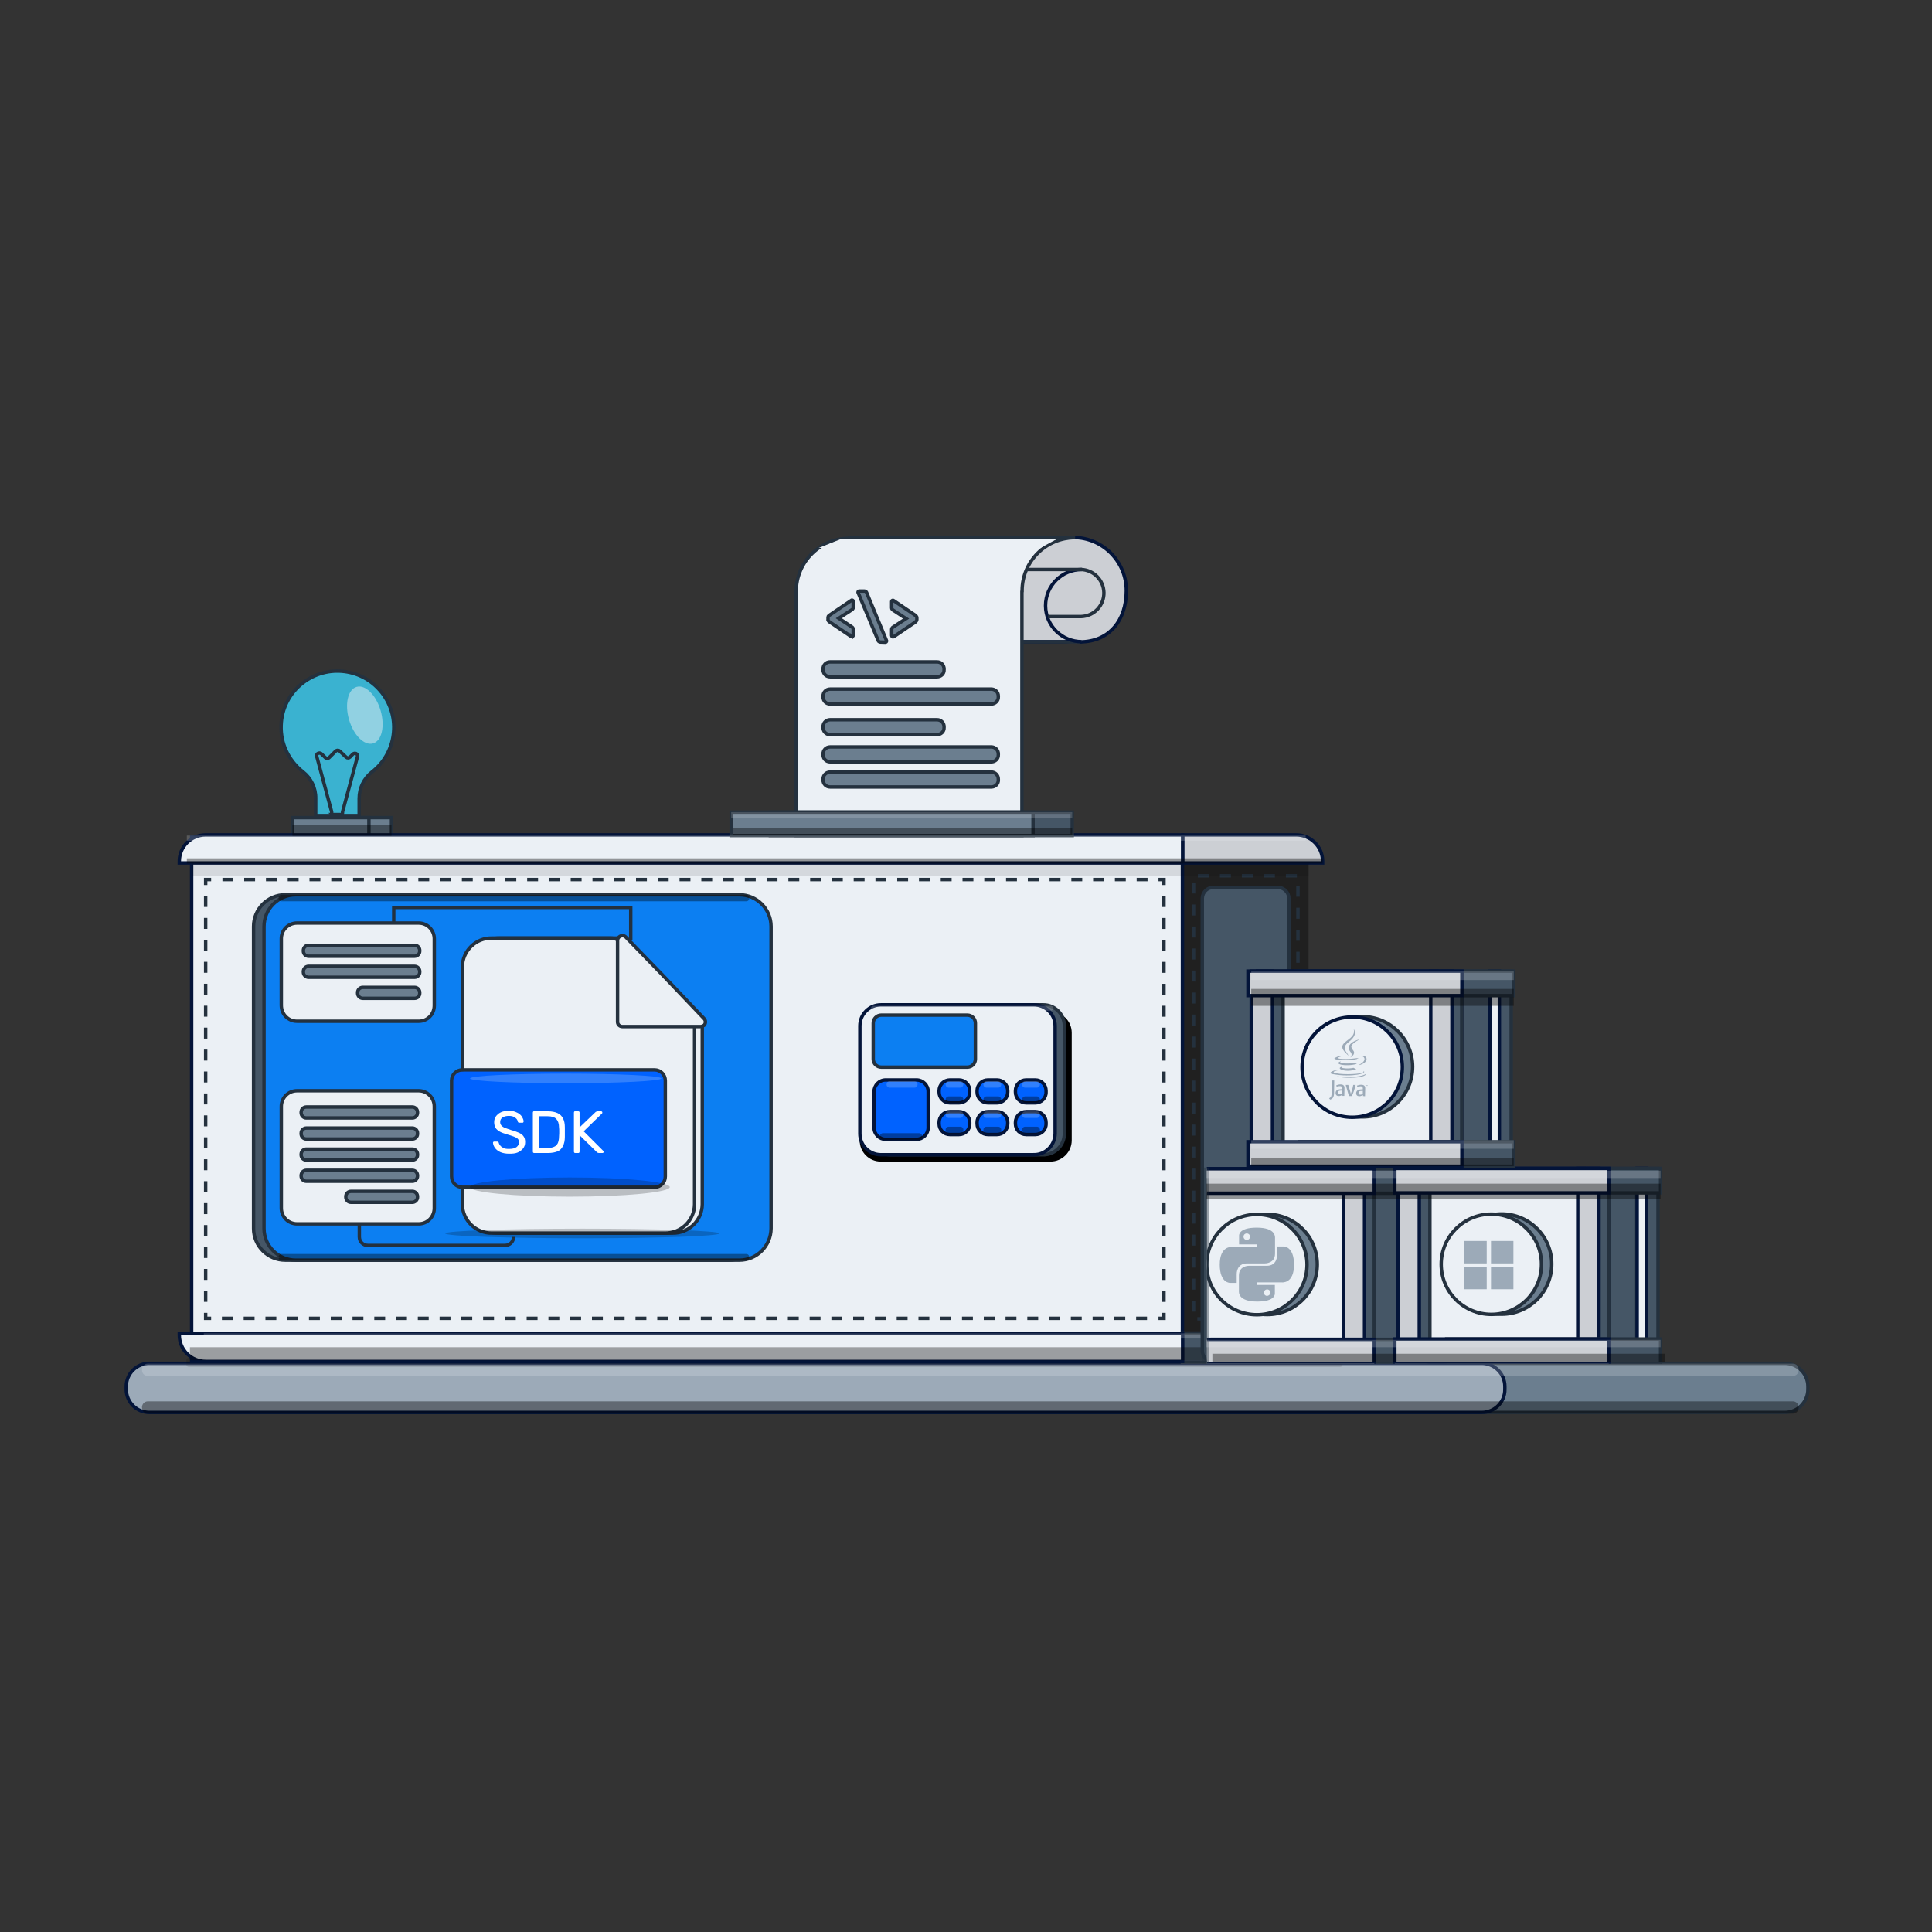 <svg xmlns:inkscape="http://www.inkscape.org/namespaces/inkscape" xmlns:sodipodi="http://sodipodi.sourceforge.net/DTD/sodipodi-0.dtd" xmlns:xlink="http://www.w3.org/1999/xlink" xmlns="http://www.w3.org/2000/svg" xmlns:svg="http://www.w3.org/2000/svg" id="Layer_1" x="0px" y="0px" viewBox="0 0 1024 1024" style="enable-background:new 0 0 1024 1024;" xml:space="preserve" sodipodi:docname="CGaaS_CodeGen.svg" inkscape:version="1.1.2 (0a00cf5339, 2022-02-04, custom)"><rect x="0" y="0" width="1024" height="1024" fill="#333333" stroke="none"/><defs id="defs358"></defs><style type="text/css" id="style2">	.st0{fill:#6B7E8F;stroke:#24313E;stroke-width:2;stroke-miterlimit:10;}	.st1{fill:#9CAAB8;stroke:#031439;stroke-width:2;stroke-miterlimit:10;}	.st2{opacity:0.14;enable-background:new    ;}	.st3{fill:#CCCFD4;stroke:#031439;stroke-width:2;stroke-miterlimit:10;}	.st4{fill:none;stroke:#24313E;stroke-width:2;stroke-miterlimit:10;}	.st5{opacity:0.38;enable-background:new    ;}	.st6{fill:#EBF0F5;stroke:#031439;stroke-width:2;stroke-miterlimit:10;}	.st7{fill:#3AB2D0;stroke:#24313E;stroke-width:2;stroke-miterlimit:10;}	.st8{fill:#455666;stroke:#24313E;stroke-width:2;stroke-miterlimit:10;}	.st9{fill:#0C7FF2;stroke:#24313E;stroke-width:2;stroke-miterlimit:10;}	.st10{fill:#0062FF;stroke:#031439;stroke-width:2;stroke-miterlimit:10;}	.st11{fill:none;stroke:#24313E;stroke-width:2;stroke-miterlimit:10;stroke-dasharray:6.36,6.36;}	.st12{fill:none;stroke:#24313E;stroke-width:2;stroke-miterlimit:10;stroke-dasharray:6.41,6.41;}	.st13{fill:none;stroke:#24313E;stroke-width:2;stroke-miterlimit:10;stroke-dasharray:6.43;}	.st14{fill:#EBF0F5;stroke:#24313E;stroke-width:2;stroke-miterlimit:10;}	.st15{fill:#0062FF;stroke:#24313E;stroke-width:2;stroke-miterlimit:10;}	.st16{opacity:0.21;enable-background:new    ;}	.st17{opacity:0.21;fill:#EBF0F5;enable-background:new    ;}	.st18{opacity:0.34;enable-background:new    ;}	.st19{fill:#EBF0F5;}	.st20{opacity:0.18;fill:#EBF0F5;enable-background:new    ;}	.st21{opacity:0.49;fill:#EBF0F5;enable-background:new    ;}	.st22{enable-background:new    ;}	.st23{fill:#FFFFFF;}	.st24{clip-path:url(#SVGID_2_);}	.st25{fill:#B8AF50;stroke:#031439;stroke-width:2;stroke-linecap:round;stroke-linejoin:round;}	.st26{fill:#F4E969;stroke:#031439;stroke-width:2;stroke-linecap:round;stroke-linejoin:round;}	.st27{opacity:0.41;fill:#24313E;enable-background:new    ;}	.st28{fill:#9CAAB8;}	.st29{opacity:0.1;enable-background:new    ;}	.st30{fill-rule:evenodd;clip-rule:evenodd;fill:#9CAAB8;}</style><g id="g353" transform="matrix(0.907,0,0,0.907,49.416,28.562)">	<g id="Layer_1_1_">		<path class="st0" d="M 988.5,793.9 H 61.7 c -7.5,0 -13.5,-6.1 -13.5,-13.5 v -1.7 c 0,-7.5 6.1,-13.5 13.5,-13.5 h 926.8 c 7.5,0 13.5,6.1 13.5,13.5 v 1.7 c 0,7.4 -6,13.5 -13.5,13.5 z" id="path4"></path>		<path class="st1" d="M 811.4,793.9 H 32.8 c -7.5,0 -13.5,-6.1 -13.5,-13.5 v -1.7 c 0,-7.5 6.1,-13.5 13.5,-13.5 h 778.6 c 7.5,0 13.5,6.1 13.5,13.5 v 1.7 c 0.1,7.4 -6,13.5 -13.5,13.5 z" id="path6"></path>		<path class="st2" d="M 728.5,767.4 H 56 c -0.9,0 -1.6,-0.7 -1.6,-1.6 v -2.3 c 0,-0.9 0.7,-1.6 1.6,-1.6 h 672.5 c 0.9,0 1.6,0.7 1.6,1.6 v 2.3 c 0,0.9 -0.7,1.6 -1.6,1.6 z" id="path8"></path>		<path class="st3" d="m 567.2,343.5 h -63.6 c -9.6,0 -17.4,-7.8 -17.4,-17.4 v -19.9 c 0,-9.6 7.8,-17.4 17.4,-17.4 h 63.6 c 9.6,0 17.4,7.8 17.4,17.4 v 19.9 c 0,9.6 -7.7,17.4 -17.4,17.4 z" id="path10"></path>		<line class="st4" x1="578" y1="343.6" x2="507.8" y2="343.6" id="line12"></line>		<rect x="153.1" y="457.8" class="st5" width="557.1" height="306.3" id="rect14"></rect>		<rect x="57.5" y="457.8" class="st6" width="579" height="306.3" id="rect16"></rect>		<path class="st7" d="m 109.8,392.4 c -0.4,10.5 4.4,20.6 12.7,27.1 4.8,3.7 7.6,9.5 7.5,15.6 v 10 h 25.4 v -10 c 0,-6 2.7,-11.7 7.4,-15.4 14.4,-11.1 17.1,-31.8 6,-46.2 -11.1,-14.4 -31.8,-17.1 -46.2,-6 -7.8,5.9 -12.5,15.1 -12.8,24.9 z" id="path18"></path>		<path class="st7" d="m 139.8,444.5 h 5.5 c 0.2,0 0.4,-0.7 0.4,-1.6 l 8.8,-32.6 c 0,-0.9 -0.7,-1.6 -1.6,-1.6 -0.4,0 -0.9,0.2 -1.2,0.5 l -1.6,1.7 c -0.6,0.6 -1.6,0.7 -2.3,0.1 l -3.8,-3.6 c -0.6,-0.6 -1.6,-0.6 -2.3,0 l -3.8,3.8 c -0.6,0.6 -1.7,0.6 -2.3,0 l -2.3,-2.2 c -0.6,-0.6 -1.7,-0.6 -2.3,0 -0.3,0.3 -0.5,0.7 -0.5,1.1 l 8.8,32.7 c 0,0.9 0.2,1.7 0.5,1.7 z" id="path20"></path>		<rect x="129.6" y="446.3" class="st0" width="44.7" height="10.8" id="rect22"></rect>		<rect x="116.4" y="446.3" class="st0" width="44.7" height="10.8" id="rect24"></rect>		<path class="st8" d="M 371.5,704.9 H 112.2 c -10.2,0 -18.5,-8.3 -18.5,-18.5 V 509.9 c 0,-10.2 8.3,-18.5 18.5,-18.5 h 259.3 c 10.2,0 18.5,8.3 18.5,18.5 v 176.5 c -0.1,10.2 -8.3,18.5 -18.5,18.5 z" id="path26"></path>		<path class="st9" d="M 377.6,704.9 H 118.3 c -10.2,0 -18.5,-8.3 -18.5,-18.5 V 509.9 c 0,-10.2 8.3,-18.5 18.5,-18.5 h 259.3 c 10.2,0 18.5,8.3 18.5,18.5 v 176.5 c -0.1,10.2 -8.3,18.5 -18.5,18.5 z" id="path28"></path>		<path d="m 559.4,647.3 h -99.2 c -6.8,0 -12.3,-5.5 -12.3,-12.3 v -63 c 0,-6.8 5.5,-12.3 12.3,-12.3 h 99.2 c 6.8,0 12.4,5.5 12.4,12.3 v 62.9 c 0,6.8 -5.6,12.4 -12.4,12.4 z" id="path30"></path>		<path class="st8" d="m 555.2,643.3 h -89.4 c -6.8,0 -12.3,-5.5 -12.3,-12.3 v -63 c 0,-6.8 5.5,-12.3 12.3,-12.3 h 89.4 c 6.8,0 12.3,5.5 12.3,12.3 v 62.9 c 0,6.9 -5.5,12.4 -12.3,12.4 z" id="path32"></path>		<path class="st6" d="m 549.7,643.3 h -89.4 c -6.8,0 -12.3,-5.5 -12.3,-12.3 v -63 c 0,-6.8 5.5,-12.3 12.3,-12.3 h 89.4 c 6.8,0 12.4,5.5 12.4,12.3 v 62.9 c -0.1,6.9 -5.6,12.4 -12.4,12.4 z" id="path34"></path>		<path class="st8" d="m 721.8,764.5 h -85.3 v 0 -17 0 h 100.8 v 0 1.6 c 0,8.5 -6.9,15.4 -15.5,15.4 0.1,0 0,0 0,0 z" id="path36"></path>		<path class="st6" d="M 636.6,764.1 H 65.7 c -8.5,0 -15.4,-6.9 -15.4,-15.4 v -1 0 h 586.3 v 0 z" id="path38"></path>		<path class="st3" d="m 718.4,472.8 h -81.8 v 0 -16.4 0 H 703 c 8.5,0 15.4,6.9 15.4,15.4 z" id="path40"></path>		<path class="st6" d="M 636.6,472.8 H 50.3 v 0 -1 c 0,-8.5 6.9,-15.4 15.4,-15.4 h 570.9 v 0 z" id="path42"></path>		<path class="st9" d="m 510.8,592.1 h -50.3 c -2.6,0 -4.7,-2.1 -4.7,-4.7 v -21 c 0,-2.6 2.1,-4.7 4.7,-4.7 h 50.3 c 2.6,0 4.7,2.1 4.7,4.7 v 21 c 0,2.6 -2.1,4.7 -4.7,4.7 z" id="path44"></path>		<path class="st10" d="m 550.5,613 h -5.3 c -3.5,0 -6.3,-2.8 -6.3,-6.3 v -0.8 c 0,-3.5 2.8,-6.3 6.3,-6.3 h 5.3 c 3.5,0 6.3,2.8 6.3,6.3 v 0.8 c 0.1,3.5 -2.8,6.3 -6.3,6.3 z" id="path46"></path>		<path class="st10" d="m 528.1,613 h -5.3 c -3.5,0 -6.3,-2.8 -6.3,-6.3 v -0.8 c 0,-3.5 2.8,-6.3 6.3,-6.3 h 5.3 c 3.5,0 6.3,2.8 6.3,6.3 v 0.8 c 0,3.5 -2.8,6.3 -6.3,6.3 z" id="path48"></path>		<path class="st10" d="m 505.9,613 h -5.3 c -3.5,0 -6.3,-2.8 -6.3,-6.3 v -0.8 c 0,-3.5 2.8,-6.3 6.3,-6.3 h 5.3 c 3.5,0 6.3,2.8 6.3,6.3 v 0.8 c 0.1,3.5 -2.8,6.3 -6.3,6.3 z" id="path50"></path>		<path class="st10" d="m 550.5,631.5 h -5.3 c -3.5,0 -6.3,-2.8 -6.3,-6.3 v -0.8 c 0,-3.5 2.8,-6.3 6.3,-6.3 h 5.3 c 3.5,0 6.3,2.8 6.3,6.3 v 0.8 c 0.1,3.5 -2.8,6.3 -6.3,6.3 z" id="path52"></path>		<path class="st10" d="m 528.1,631.5 h -5.3 c -3.5,0 -6.3,-2.8 -6.3,-6.3 v -0.8 c 0,-3.5 2.8,-6.3 6.3,-6.3 h 5.3 c 3.5,0 6.3,2.8 6.3,6.3 v 0.8 c 0,3.5 -2.8,6.3 -6.3,6.3 z" id="path54"></path>		<path class="st10" d="m 505.9,631.5 h -5.3 c -3.5,0 -6.3,-2.8 -6.3,-6.3 v -0.8 c 0,-3.5 2.8,-6.3 6.3,-6.3 h 5.3 c 3.5,0 6.3,2.8 6.3,6.3 v 0.8 c 0.1,3.5 -2.8,6.3 -6.3,6.3 z" id="path56"></path>		<path class="st10" d="m 481.1,634.3 h -18 c -3.7,0 -6.8,-3 -6.8,-6.8 v -21.1 c 0,-3.7 3,-6.8 6.8,-6.8 h 18 c 3.7,0 6.8,3 6.8,6.8 v 21.1 c 0,3.7 -3.1,6.8 -6.8,6.8 z" id="path58"></path>		<polyline class="st4" points="65.7,735.7 65.7,738.9 68.9,738.9   " id="polyline60"></polyline>		<line class="st11" x1="75.2" y1="738.9" x2="619.3" y2="738.9" id="line62"></line>		<polyline class="st4" points="622.5,738.9 625.7,738.9 625.7,735.7   " id="polyline64"></polyline>		<line class="st12" x1="625.7" y1="729.3" x2="625.7" y2="488.9" id="line66"></line>		<polyline class="st4" points="625.7,485.7 625.7,482.5 622.5,482.5   " id="polyline68"></polyline>		<line class="st11" x1="616.1" y1="482.5" x2="72.1" y2="482.5" id="line70"></line>		<polyline class="st4" points="68.9,482.5 65.7,482.5 65.7,485.7   " id="polyline72"></polyline>		<line class="st12" x1="65.7" y1="492.1" x2="65.7" y2="732.5" id="line74"></line>		<polyline class="st13" points="704,698.3 704,480.3 643,480.3 643,739.2 704,739.2 704,727.5   " id="polyline76"></polyline>		<path class="st3" d="m 576.6,343.6 c 17.1,0 27.1,-12.6 27.1,-29.8 0.1,-17.1 -13.7,-31.1 -30.8,-31.2 -12.5,-0.1 -23.9,7.4 -28.7,18.9" id="path78"></path>		<path class="st14" d="m 410.8,314.1 c 0,0.1 0,0.3 0,0.4 V 456.8 H 542.7 V 314.2 l 0.1,-0.1 c 0,-0.1 0,-0.2 0,-0.4 0,-17.1 13.9,-31 31,-31 H 441.9 v 0.3 h -0.1 c -17.1,0.1 -31,13.9 -31,31.1 0,0 0,0 0,0 z" id="path80"></path>		<path class="st3" d="m 577.7,301.3 c -11.7,0 -21.2,9.5 -21.2,21.1 0,0 0,0 0,0 v 0.2 c 0.1,11.6 9.6,20.9 21.2,20.9" id="path82"></path>		<path class="st4" d="m 558,328.8 h 19.2 c 7.6,-0.2 13.6,-6.5 13.4,-14.1 -0.2,-7.3 -6.1,-13.2 -13.4,-13.4 h -32.3" id="path84"></path>		<rect x="395.7" y="443.1" class="st8" width="176.4" height="13.7" id="rect86"></rect>		<rect x="372.8" y="443.1" class="st0" width="176.4" height="13.7" id="rect88"></rect>		<path class="st0" d="m 493.1,364 h -62.5 c -2.3,0 -4.1,-1.8 -4.1,-4.1 v -0.5 c 0,-2.3 1.8,-4.1 4.1,-4.1 h 62.5 c 2.3,0 4.1,1.8 4.1,4.1 v 0.5 c 0.1,2.3 -1.8,4.1 -4.1,4.1 z" id="path90"></path>		<path class="st14" d="m 119.1,565.3 h 71.1 c 5.1,0 9.1,-4.1 9.1,-9.2 v 0 -39 c 0,-5.1 -4.1,-9.2 -9.1,-9.2 h -71.1 c -5.1,0 -9.2,4.1 -9.2,9.1 0,0 0,0 0,0 v 39 c 0,5.2 4.1,9.3 9.2,9.3 0,0 0,0 0,0 z" id="path92"></path>		<path class="st0" d="m 524.8,379.9 h -94.2 c -2.3,0 -4.1,-1.8 -4.1,-4.1 v -0.5 c 0,-2.3 1.8,-4.1 4.1,-4.1 h 94.2 c 2.3,0 4.1,1.8 4.1,4.1 v 0.5 c 0.1,2.2 -1.8,4.1 -4.1,4.1 z" id="path94"></path>		<path class="st0" d="m 493.1,397.8 h -62.5 c -2.3,0 -4.1,-1.8 -4.1,-4.1 v -0.5 c 0,-2.3 1.8,-4.1 4.1,-4.1 h 62.5 c 2.3,0 4.1,1.8 4.1,4.1 v 0.5 c 0.1,2.3 -1.8,4.1 -4.1,4.1 z" id="path96"></path>		<path class="st0" d="m 524.8,413.7 h -94.2 c -2.3,0 -4.1,-1.8 -4.1,-4.1 v -0.5 c 0,-2.3 1.8,-4.1 4.1,-4.1 h 94.2 c 2.3,0 4.1,1.8 4.1,4.1 v 0.5 c 0.1,2.3 -1.8,4.1 -4.1,4.1 z" id="path98"></path>		<path class="st0" d="m 524.8,428.4 h -94.2 c -2.3,0 -4.1,-1.8 -4.1,-4.1 v -0.5 c 0,-2.3 1.8,-4.1 4.1,-4.1 h 94.2 c 2.3,0 4.1,1.8 4.1,4.1 v 0.5 c 0.1,2.3 -1.8,4.1 -4.1,4.1 z" id="path100"></path>		<path class="st0" d="m 466.8,340.4 c -0.1,-0.1 -0.2,-0.3 -0.2,-0.5 v -3.7 c 0,-0.3 0.1,-0.6 0.3,-0.8 0.2,-0.2 0.4,-0.4 0.6,-0.5 l 7.5,-4.9 -7.5,-4.9 c -0.2,-0.2 -0.4,-0.3 -0.6,-0.5 -0.2,-0.2 -0.3,-0.5 -0.3,-0.8 V 320 c 0,-0.2 0.1,-0.4 0.2,-0.5 0.1,-0.1 0.3,-0.2 0.5,-0.2 0.1,0 0.2,0 0.3,0.1 l 0.3,0.2 12.4,8.4 c 0.3,0.2 0.5,0.4 0.7,0.7 0.2,0.2 0.3,0.5 0.3,0.8 v 1.1 c 0,0.3 -0.1,0.6 -0.3,0.8 -0.2,0.3 -0.5,0.5 -0.7,0.7 l -12.4,8.4 -0.3,0.1 c -0.1,0 -0.2,0.1 -0.3,0.1 -0.2,-0.1 -0.4,-0.2 -0.5,-0.3 z" id="path102"></path>		<path class="st0" d="m 459.9,343.7 c -0.3,0 -0.6,-0.1 -0.8,-0.3 -0.2,-0.2 -0.3,-0.3 -0.4,-0.5 l -11.7,-28 c 0,-0.1 -0.1,-0.2 -0.1,-0.3 0,-0.2 0.1,-0.4 0.2,-0.5 0.1,-0.1 0.3,-0.2 0.5,-0.2 h 3.1 c 0.3,0 0.6,0.1 0.8,0.3 0.2,0.2 0.3,0.3 0.4,0.5 l 11.6,28 c 0.1,0.1 0.1,0.2 0.1,0.4 0,0.2 -0.1,0.4 -0.2,0.5 -0.1,0.1 -0.3,0.2 -0.5,0.2 z" id="path104"></path>		<path class="st0" d="m 443.1,340.5 -0.3,-0.1 -12.4,-8.4 c -0.3,-0.2 -0.5,-0.4 -0.8,-0.7 -0.2,-0.2 -0.3,-0.5 -0.2,-0.8 v -1 c 0,-0.3 0.1,-0.6 0.2,-0.9 0.2,-0.3 0.5,-0.5 0.8,-0.7 l 12.4,-8.4 0.3,-0.2 c 0.1,0 0.2,-0.1 0.3,-0.1 0.2,0 0.4,0.1 0.5,0.2 0.1,0.1 0.2,0.3 0.2,0.5 v 3.7 c 0,0.3 -0.1,0.6 -0.3,0.8 -0.2,0.2 -0.4,0.4 -0.6,0.5 l -7.5,4.9 7.5,5 c 0.2,0.1 0.4,0.3 0.6,0.5 0.2,0.2 0.3,0.5 0.3,0.8 v 3.7 c 0,0.2 -0.1,0.4 -0.2,0.5 -0.1,0.1 -0.3,0.2 -0.5,0.2 -0.1,0.1 -0.2,0.1 -0.3,0 z" id="path106"></path>		<path class="st0" d="m 187.8,527.3 h -62 c -1.7,0 -3,-1.4 -3,-3 v -0.4 c 0,-1.7 1.4,-3 3,-3 h 62 c 1.7,0 3,1.4 3,3 v 0.4 c 0,1.6 -1.3,3 -3,3 z" id="path108"></path>		<path class="st0" d="m 187.8,539.6 h -62 c -1.7,0 -3,-1.4 -3,-3 v -0.4 c 0,-1.7 1.4,-3 3,-3 h 62 c 1.7,0 3,1.4 3,3 v 0.4 c 0,1.6 -1.3,3 -3,3 z" id="path110"></path>		<path class="st0" d="m 187.8,551.9 h -30.3 c -1.7,0 -3,-1.4 -3,-3 v -0.4 c 0,-1.7 1.4,-3 3,-3 h 30.3 c 1.7,0 3,1.4 3,3 v 0.4 c 0,1.7 -1.3,3 -3,3 z" id="path112"></path>		<path class="st14" d="m 119.1,683.7 h 71.1 c 5.1,0 9.1,-4.1 9.1,-9.2 v 0 -59.4 c 0,-5.1 -4.1,-9.2 -9.1,-9.2 v 0 h -71.1 c -5.1,0 -9.2,4.1 -9.2,9.2 v 0 59.4 c 0,5.1 4.1,9.2 9.2,9.2 0,0 0,0 0,0 z" id="path114"></path>		<path class="st0" d="m 186.5,621.8 h -62 c -1.7,0 -3,-1.4 -3,-3 v -0.4 c 0,-1.7 1.4,-3 3,-3 h 62 c 1.7,0 3,1.4 3,3 v 0.4 c 0,1.7 -1.4,3 -3,3 z" id="path116"></path>		<path class="st0" d="m 186.5,634.1 h -62 c -1.7,0 -3,-1.4 -3,-3 v -0.4 c 0,-1.7 1.4,-3 3,-3 h 62 c 1.7,0 3,1.4 3,3 v 0.4 c 0,1.7 -1.4,3 -3,3 z" id="path118"></path>		<path class="st0" d="m 186.5,646.4 h -62 c -1.7,0 -3,-1.4 -3,-3 V 643 c 0,-1.7 1.4,-3 3,-3 h 62 c 1.7,0 3,1.4 3,3 v 0.4 c 0,1.7 -1.4,3 -3,3 z" id="path120"></path>		<path class="st0" d="m 186.5,658.8 h -62 c -1.7,0 -3,-1.4 -3,-3 v -0.4 c 0,-1.7 1.4,-3 3,-3 h 62 c 1.7,0 3,1.4 3,3 v 0.4 c 0,1.6 -1.4,3 -3,3 z" id="path122"></path>		<path class="st0" d="m 186.5,671.1 h -35.9 c -1.7,0 -3,-1.4 -3,-3 v -0.4 c 0,-1.7 1.4,-3 3,-3 h 35.9 c 1.7,0 3,1.4 3,3 v 0.4 c 0,1.6 -1.4,3 -3,3 z" id="path124"></path>		<path class="st4" d="m 155.5,683.7 v 7.6 c 0,2.8 2.2,5 5,5 0,0 0,0 0.1,0 h 80 c 2.8,0 5,-2.2 5,-4.9 0,0 0,0 0,-0.1" id="path126"></path>		<polyline class="st4" points="314.1,518 314.1,498.8 175.6,498.8 175.6,508   " id="polyline128"></polyline>		<path class="st14" d="m 355.9,567.1 v 105.2 c -0.1,9.4 -7.9,16.9 -17.3,16.8 H 237.4 c -9.4,0.1 -17.2,-7.4 -17.3,-16.8 0,0 0,0 0,0 V 533.5 c 0.1,-9.4 7.9,-17 17.3,-16.8 h 69.5 c 2.1,0 4.2,0.9 5.7,2.4 l 19.8,20.4 21.4,22.5 c 1.3,1.3 2,3.2 2.1,5.1 z" id="path130"></path>		<path class="st14" d="m 351.4,567.1 v 105.2 c -0.1,9.4 -7.9,16.9 -17.3,16.8 H 233 c -9.4,0.1 -17.2,-7.4 -17.3,-16.8 0,0 0,0 0,0 V 533.5 c 0.1,-9.4 7.9,-17 17.3,-16.8 h 69.5 c 2.1,0 4.2,0.9 5.7,2.4 l 19.8,20.4 21.4,22.5 c 1.2,1.3 2,3.2 2,5.1 z" id="path132"></path>		<path class="st14" d="m 354.8,568.4 h -45.6 c -1.5,0 -2.8,-1.2 -2.8,-2.7 0,0 0,0 0,0 v -47.6 c 0,-1.6 1.3,-2.8 2.9,-2.8 0.8,0 1.5,0.3 2,0.9 l 21.8,22.5 23.9,25.1 c 1,1.1 1,2.8 -0.1,3.9 -0.7,0.4 -1.4,0.7 -2.1,0.7 z" id="path134"></path>		<path class="st15" d="M 215.7,593.7 H 328 c 3.5,0 6.3,2.8 6.3,6.3 v 56 c 0,3.5 -2.8,6.3 -6.3,6.3 H 215.7 c -3.5,0 -6.3,-2.8 -6.3,-6.3 v -56 c 0,-3.5 2.8,-6.3 6.3,-6.3 z" id="path136"></path>		<ellipse class="st16" cx="278.5" cy="662.2" rx="58.4" ry="5.6" id="ellipse138"></ellipse>		<ellipse class="st16" cx="285.8" cy="689.3" rx="80.1" ry="2.8" id="ellipse140"></ellipse>		<ellipse class="st17" cx="276.1" cy="598.7" rx="55.9" ry="2.8" id="ellipse142"></ellipse>		<rect x="54.7" y="456.8" class="st17" width="653.8" height="3" id="rect144"></rect>		<rect x="64.6" y="747.7" class="st17" width="653.8" height="3" id="rect146"></rect>		<rect x="56.5" y="755.8" class="st18" width="653.8" height="7.6" id="rect148"></rect>		<rect x="54.7" y="470.1" class="st5" width="663.7" height="3" id="rect150"></rect>		<path class="st17" d="m 551.4,604.1 h -6.8 c -1,0 -1.8,-0.8 -1.8,-1.8 v -0.2 c 0,-1 0.8,-1.8 1.8,-1.8 h 6.8 c 1,0 1.8,0.8 1.8,1.8 v 0.2 c 0,1 -0.8,1.8 -1.8,1.8 z" id="path152"></path>		<path class="st5" d="M 381.6,495.2 H 110.1 c -1,0 -1.8,-0.8 -1.8,-1.8 v -0.2 c 0,-1 0.8,-1.8 1.8,-1.8 h 271.5 c 1,0 1.8,0.8 1.8,1.8 v 0.2 c 0,1 -0.8,1.8 -1.8,1.8 z" id="path154"></path>		<path class="st5" d="M 381.6,705.1 H 110.1 c -1,0 -1.8,-0.8 -1.8,-1.8 v -0.2 c 0,-1 0.8,-1.8 1.8,-1.8 h 271.5 c 1,0 1.8,0.8 1.8,1.8 v 0.2 c 0,1 -0.8,1.8 -1.8,1.8 z" id="path156"></path>		<path class="st17" d="m 551.4,621.8 h -6.8 c -1,0 -1.8,-0.8 -1.8,-1.8 v -0.2 c 0,-1 0.8,-1.8 1.8,-1.8 h 6.8 c 1,0 1.8,0.8 1.8,1.8 v 0.2 c 0,1 -0.8,1.8 -1.8,1.8 z" id="path158"></path>		<path class="st17" d="M 528.8,604.1 H 522 c -1,0 -1.8,-0.8 -1.8,-1.8 v -0.2 c 0,-1 0.8,-1.8 1.8,-1.8 h 6.8 c 1,0 1.8,0.8 1.8,1.8 v 0.2 c 0,1 -0.8,1.8 -1.8,1.8 z" id="path160"></path>		<path class="st17" d="M 528.8,621.8 H 522 c -1,0 -1.8,-0.8 -1.8,-1.8 v -0.2 c 0,-1 0.8,-1.8 1.8,-1.8 h 6.8 c 1,0 1.8,0.8 1.8,1.8 v 0.2 c 0,1 -0.8,1.8 -1.8,1.8 z" id="path162"></path>		<path class="st17" d="m 506.7,604.1 h -6.8 c -1,0 -1.8,-0.8 -1.8,-1.8 v -0.2 c 0,-1 0.8,-1.8 1.8,-1.8 h 6.8 c 1,0 1.8,0.8 1.8,1.8 v 0.2 c -0.1,1 -0.9,1.8 -1.8,1.8 z" id="path164"></path>		<path class="st17" d="m 479.9,604.1 h -14.5 c -1,0 -1.8,-0.8 -1.8,-1.8 v -0.2 c 0,-1 0.8,-1.8 1.8,-1.8 h 14.5 c 1,0 1.8,0.8 1.8,1.8 v 0.2 c 0,1 -0.8,1.8 -1.8,1.8 z" id="path166"></path>		<path class="st17" d="m 506.7,621.8 h -6.8 c -1,0 -1.8,-0.8 -1.8,-1.8 v -0.2 c 0,-1 0.8,-1.8 1.8,-1.8 h 6.8 c 1,0 1.8,0.8 1.8,1.8 v 0.2 c -0.1,1 -0.9,1.8 -1.8,1.8 z" id="path168"></path>		<path class="st5" d="m 551.4,612.9 h -6.8 c -1,0 -1.8,-0.8 -1.8,-1.8 V 611 c 0,-1 0.8,-1.8 1.8,-1.8 h 6.8 c 1,0 1.8,0.8 1.8,1.8 v 0.2 c 0,0.9 -0.8,1.7 -1.8,1.7 z" id="path170"></path>		<path class="st5" d="m 551.4,630.7 h -6.8 c -1,0 -1.8,-0.8 -1.8,-1.8 v -0.2 c 0,-1 0.8,-1.8 1.8,-1.8 h 6.8 c 1,0 1.8,0.8 1.8,1.8 v 0.2 c 0,1 -0.8,1.8 -1.8,1.8 z" id="path172"></path>		<path class="st5" d="M 528.8,612.9 H 522 c -1,0 -1.8,-0.8 -1.8,-1.8 V 611 c 0,-1 0.8,-1.8 1.8,-1.8 h 6.8 c 1,0 1.8,0.8 1.8,1.8 v 0.2 c 0,0.9 -0.8,1.7 -1.8,1.7 z" id="path174"></path>		<path class="st5" d="M 528.8,630.7 H 522 c -1,0 -1.8,-0.8 -1.8,-1.8 v -0.2 c 0,-1 0.8,-1.8 1.8,-1.8 h 6.8 c 1,0 1.8,0.8 1.8,1.8 v 0.2 c 0,1 -0.8,1.8 -1.8,1.8 z" id="path176"></path>		<path class="st5" d="m 506.7,612.9 h -6.8 c -1,0 -1.8,-0.8 -1.8,-1.8 V 611 c 0,-1 0.8,-1.8 1.8,-1.8 h 6.8 c 1,0 1.8,0.8 1.8,1.8 v 0.2 c -0.1,0.9 -0.9,1.7 -1.8,1.7 z" id="path178"></path>		<path class="st5" d="m 482.6,634.5 h -21.1 c -1,0 -1.8,-0.8 -1.8,-1.8 v -0.2 c 0,-1 0.8,-1.8 1.8,-1.8 h 21.1 c 1,0 1.8,0.8 1.8,1.8 v 0.2 c 0,1 -0.8,1.8 -1.8,1.8 z" id="path180"></path>		<path class="st5" d="m 506.7,630.7 h -6.8 c -1,0 -1.8,-0.8 -1.8,-1.8 v -0.2 c 0,-1 0.8,-1.8 1.8,-1.8 h 6.8 c 1,0 1.8,0.8 1.8,1.8 v 0.2 c -0.1,1 -0.9,1.8 -1.8,1.8 z" id="path182"></path>		<rect x="116.4" y="450.4" class="st5" width="57.9" height="6.5" id="rect184"></rect>		<rect x="373.8" y="452.2" class="st5" width="198.3" height="4.1" id="rect186"></rect>		<polygon class="st19" points="423.9,288.7 553.5,288.7 562.7,283.7 436.4,283.7 " id="polygon188"></polygon>		<rect x="372.8" y="443.1" class="st20" width="199.3" height="3.2" id="rect190"></rect>		<path class="st17" d="M 559.7,559.1 H 455.8 c -0.7,0 -1.3,-0.6 -1.3,-1.3 v -0.2 c 0,-0.7 0.6,-1.3 1.3,-1.3 h 103.9 c 0.7,0 1.4,0.6 1.4,1.3 v 0.2 c -0.1,0.7 -0.7,1.3 -1.4,1.3 z" id="path192"></path>					<ellipse transform="matrix(0.96,-0.28,0.28,0.96,-101.759,59.787)" class="st21" cx="158.6" cy="386.5" rx="9.6" ry="17.2" id="ellipse194"></ellipse>		<g class="st22" id="g200">			<path class="st23" d="m 243.1,642.7 c -2,0 -3.7,-0.3 -5.1,-0.9 -1.4,-0.6 -2.4,-1.4 -3.2,-2.4 -0.7,-1 -1.1,-2 -1.2,-3.1 0,-0.2 0.1,-0.4 0.2,-0.5 0.2,-0.2 0.3,-0.2 0.5,-0.2 h 1.8 c 0.3,0 0.5,0.1 0.6,0.2 0.1,0.1 0.2,0.3 0.3,0.5 0.1,0.6 0.4,1.1 0.9,1.7 0.4,0.5 1.1,1 1.9,1.4 0.8,0.4 1.9,0.5 3.2,0.5 2,0 3.5,-0.4 4.4,-1.1 0.9,-0.7 1.4,-1.7 1.4,-2.8 0,-0.8 -0.2,-1.5 -0.7,-2 -0.5,-0.5 -1.3,-0.9 -2.3,-1.3 -1,-0.4 -2.3,-0.8 -4,-1.3 -1.7,-0.5 -3.1,-1 -4.2,-1.6 -1.1,-0.6 -1.9,-1.3 -2.5,-2.2 -0.5,-0.9 -0.8,-2 -0.8,-3.3 0,-1.3 0.3,-2.4 1,-3.4 0.7,-1 1.6,-1.8 2.9,-2.4 1.3,-0.6 2.8,-0.9 4.6,-0.9 1.4,0 2.7,0.2 3.8,0.6 1.1,0.4 2,0.9 2.7,1.5 0.7,0.6 1.3,1.3 1.6,2.1 0.4,0.7 0.6,1.4 0.6,2.1 0,0.2 -0.1,0.3 -0.2,0.5 -0.1,0.2 -0.3,0.2 -0.6,0.2 H 249 c -0.2,0 -0.3,0 -0.5,-0.1 -0.2,-0.1 -0.3,-0.3 -0.4,-0.5 -0.1,-1 -0.7,-1.8 -1.6,-2.4 -0.9,-0.7 -2.1,-1 -3.6,-1 -1.5,0 -2.7,0.3 -3.7,0.9 -0.9,0.6 -1.4,1.5 -1.4,2.7 0,0.8 0.2,1.4 0.7,2 0.4,0.5 1.1,1 2.1,1.4 1,0.4 2.2,0.8 3.7,1.3 1.9,0.5 3.4,1.1 4.6,1.6 1.2,0.6 2.1,1.3 2.6,2.1 0.6,0.8 0.9,1.9 0.9,3.3 0,1.5 -0.4,2.7 -1.2,3.7 -0.8,1 -1.8,1.8 -3.2,2.4 -1.4,0.6 -3,0.7 -4.9,0.7 z" id="path196"></path>			<path class="st23" d="m 257.7,642.3 c -0.3,0 -0.5,-0.1 -0.6,-0.2 -0.1,-0.2 -0.2,-0.3 -0.2,-0.6 v -22.8 c 0,-0.3 0.1,-0.5 0.2,-0.6 0.1,-0.2 0.3,-0.2 0.6,-0.2 h 7.9 c 2.4,0 4.3,0.4 5.8,1.1 1.5,0.7 2.5,1.8 3.2,3.2 0.7,1.4 1,3.1 1,5.2 0,1 0,2 0,2.8 0,0.8 0,1.7 0,2.7 0,2.1 -0.4,3.9 -1.1,5.3 -0.7,1.4 -1.7,2.5 -3.1,3.1 -1.4,0.6 -3.3,1 -5.7,1 z m 2.6,-3 h 5.3 c 1.6,0 2.9,-0.2 3.8,-0.7 1,-0.4 1.6,-1.2 2.1,-2.1 0.4,-1 0.7,-2.3 0.7,-3.9 0,-0.7 0.1,-1.3 0.1,-1.8 0,-0.5 0,-1 0,-1.6 0,-0.5 0,-1.1 -0.1,-1.8 0,-2.3 -0.6,-3.9 -1.6,-5 -1,-1.1 -2.7,-1.6 -5.2,-1.6 h -5.1 z" id="path198"></path>		</g>		<g class="st22" id="g204">			<path class="st23" d="m 281.7,642.3 c -0.3,0 -0.5,-0.1 -0.6,-0.2 -0.1,-0.2 -0.2,-0.3 -0.2,-0.6 v -22.8 c 0,-0.3 0.1,-0.5 0.2,-0.6 0.1,-0.2 0.3,-0.2 0.6,-0.2 h 1.7 c 0.3,0 0.5,0.1 0.6,0.2 0.2,0.2 0.2,0.4 0.2,0.6 v 8.6 l 9.3,-8.9 c 0.1,-0.1 0.2,-0.2 0.5,-0.3 0.2,-0.1 0.5,-0.2 0.9,-0.2 h 1.9 c 0.2,0 0.3,0.1 0.5,0.2 0.1,0.1 0.2,0.3 0.2,0.5 0,0.2 0,0.3 -0.1,0.5 l -10.8,10.5 11.5,11.5 c 0.1,0.1 0.2,0.3 0.2,0.5 0,0.2 -0.1,0.3 -0.2,0.5 -0.1,0.1 -0.3,0.2 -0.5,0.2 h -2 c -0.4,0 -0.7,-0.1 -0.9,-0.2 -0.2,-0.1 -0.4,-0.3 -0.5,-0.4 l -10,-9.8 v 9.6 c 0,0.2 -0.1,0.4 -0.2,0.6 -0.2,0.2 -0.4,0.2 -0.6,0.2 z" id="path202"></path>		</g>		<path class="st17" d="m 31.9,765.4 h 961.3 c 1.9,0 3.4,1.5 3.4,3.4 v 0.4 c 0,1.9 -1.5,3.4 -3.4,3.4 H 31.9 c -1.9,0 -3.4,-1.5 -3.4,-3.4 v -0.4 c 0,-1.9 1.5,-3.4 3.4,-3.4 z" id="path206"></path>		<path class="st5" d="m 31.9,787.4 h 961.3 c 1.9,0 3.4,1.5 3.4,3.4 v 0.4 c 0,1.9 -1.5,3.4 -3.4,3.4 H 31.9 c -1.9,0 -3.4,-1.5 -3.4,-3.4 v -0.4 c 0,-1.8 1.5,-3.4 3.4,-3.4 z" id="path208"></path>		<path class="st8" d="m 654.5,487.1 h 37.8 c 3.5,0 6.4,2.9 6.4,6.4 v 264.4 c 0,3.5 -2.9,6.4 -6.4,6.4 h -37.8 c -3.5,0 -6.4,-2.9 -6.4,-6.4 V 493.4 c 0.1,-3.5 2.9,-6.3 6.4,-6.3 z" id="path210"></path>		<g id="g304">			<defs id="defs213">				<rect id="SVGID_1_" x="650.8" y="502.2" width="312.7" height="263.2"></rect>			</defs>			<clipPath id="SVGID_2_">				<use xlink:href="#SVGID_1_" style="overflow:visible" id="use215" x="0" y="0" width="100%" height="100%"></use>			</clipPath>			<g class="st24" clip-path="url(#SVGID_2_)" id="g302">				<rect x="651.9" y="651.5" class="st8" width="119.3" height="112.2" id="rect218"></rect>				<rect x="765" y="651.5" class="st25" width="12.4" height="112.2" id="rect220"></rect>				<rect x="765.2" y="651.5" class="st26" width="5.4" height="112.2" id="rect222"></rect>				<rect x="654" y="651.5" class="st8" width="125" height="14.3" id="rect224"></rect>				<rect x="629.3" y="651.5" class="st6" width="119.3" height="112.2" id="rect226"></rect>				<rect x="631.8" y="651.5" class="st8" width="12.4" height="112.2" id="rect228"></rect>				<rect x="625.5" y="651.5" class="st6" width="12.4" height="112.2" id="rect230"></rect>				<rect x="736.2" y="651.5" class="st8" width="12.4" height="112.2" id="rect232"></rect>				<rect x="730.5" y="651.5" class="st3" width="12.4" height="112.2" id="rect234"></rect>				<rect x="623.6" y="651.5" class="st3" width="125" height="14.3" id="rect236"></rect>				<rect x="654" y="751.2" class="st8" width="125" height="14.3" id="rect238"></rect>				<rect x="623.6" y="751.2" class="st3" width="125" height="14.3" id="rect240"></rect>				<circle class="st0" cx="686" cy="707.4" r="29.3" id="circle242"></circle>				<circle class="st14" cx="680" cy="707.5" r="29.3" id="circle244"></circle>				<rect x="788.9" y="651.3" class="st8" width="119.3" height="112.2" id="rect246"></rect>				<rect x="902" y="651.3" class="st8" width="12.4" height="112.2" id="rect248"></rect>				<rect x="902.2" y="651.3" class="st6" width="5.4" height="112.2" id="rect250"></rect>				<rect x="790.9" y="651.3" class="st8" width="125" height="14.3" id="rect252"></rect>				<rect x="766.2" y="651.3" class="st6" width="119.3" height="112.2" id="rect254"></rect>				<rect x="768.7" y="651.3" class="st8" width="12.4" height="112.2" id="rect256"></rect>				<rect x="762.5" y="651.3" class="st3" width="12.4" height="112.2" id="rect258"></rect>				<rect x="873.2" y="651.3" class="st8" width="12.4" height="112.2" id="rect260"></rect>				<rect x="867.5" y="651.3" class="st3" width="12.4" height="112.2" id="rect262"></rect>				<rect x="760.6" y="651.3" class="st3" width="125" height="14.3" id="rect264"></rect>				<rect x="790.9" y="751" class="st8" width="125" height="14.3" id="rect266"></rect>				<rect x="760.6" y="751" class="st3" width="125" height="14.3" id="rect268"></rect>				<circle class="st0" cx="823" cy="707.2" r="29.3" id="circle270"></circle>				<circle class="st14" cx="817" cy="707.3" r="29.3" id="circle272"></circle>				<rect x="703" y="536" class="st8" width="119.3" height="112.2" id="rect274"></rect>				<rect x="816.2" y="536" class="st8" width="12.4" height="112.2" id="rect276"></rect>				<rect x="816.3" y="536" class="st6" width="5.4" height="112.2" id="rect278"></rect>				<rect x="705.1" y="536" class="st8" width="125" height="14.3" id="rect280"></rect>				<rect x="680.4" y="536" class="st6" width="119.3" height="112.2" id="rect282"></rect>				<rect x="682.9" y="536" class="st8" width="12.4" height="112.2" id="rect284"></rect>				<rect x="676.7" y="536" class="st3" width="12.4" height="112.2" id="rect286"></rect>				<rect x="787.3" y="536" class="st8" width="12.4" height="112.2" id="rect288"></rect>				<rect x="781.6" y="536" class="st3" width="12.4" height="112.2" id="rect290"></rect>				<rect x="674.8" y="536" class="st3" width="125" height="14.3" id="rect292"></rect>				<rect x="705.1" y="635.7" class="st8" width="125" height="14.3" id="rect294"></rect>				<rect x="674.8" y="635.7" class="st3" width="125" height="14.3" id="rect296"></rect>				<circle class="st0" cx="741.7" cy="591.9" r="29.3" id="circle298"></circle>				<circle class="st6" cx="735.7" cy="592.1" r="29.3" id="circle300"></circle>			</g>		</g>		<rect x="648.1" y="650.8" class="st27" width="4.1" height="114.5" id="rect306"></rect>		<rect x="654" y="759.6" class="st5" width="264.4" height="5" id="rect308"></rect>		<rect x="676.7" y="645" class="st5" width="153.4" height="5" id="rect310"></rect>		<rect x="676.7" y="634.8" class="st17" width="153.4" height="5" id="rect312"></rect>		<rect x="676.7" y="546.4" class="st5" width="153.4" height="5" id="rect314"></rect>		<rect x="676.7" y="551.3" class="st5" width="153.4" height="5" id="rect316"></rect>		<rect x="676.7" y="536.2" class="st17" width="153.4" height="5" id="rect318"></rect>		<rect x="650.5" y="652.6" class="st17" width="265.4" height="4.3" id="rect320"></rect>		<rect x="650.5" y="751.5" class="st17" width="265.4" height="4.3" id="rect322"></rect>		<rect x="650.5" y="660.2" class="st5" width="265.4" height="9.2" id="rect324"></rect>		<rect x="801.2" y="693.7" class="st28" width="13.1" height="13.1" id="rect326"></rect>		<rect x="816.8" y="693.7" class="st28" width="13.1" height="13.1" id="rect328"></rect>		<rect x="801.2" y="708.8" class="st28" width="13.1" height="13.1" id="rect330"></rect>		<rect x="816.8" y="708.8" class="st28" width="13.1" height="13.1" id="rect332"></rect>		<rect x="57.5" y="473" class="st29" width="652.8" height="7.3" id="rect334"></rect>		<path class="st30" d="m 729.8,591.8 c 0,0 -1.1,0.6 0.8,0.9 2,0.3 4,0.2 5.9,-0.2 0.5,0.3 1,0.6 1.6,0.8 -5.7,2.3 -12.7,-0.3 -8.3,-1.5 z m -0.7,-3.1 c 0,0 -1.2,0.9 0.6,1.1 2.5,0.3 5.1,0.2 7.6,-0.3 0.3,0.3 0.7,0.6 1.2,0.7 -6.7,1.9 -14.2,0 -9.4,-1.5 z" id="path336"></path>		<path class="st30" d="m 734.9,583.5 c 0.7,0.9 0.6,2.2 -0.3,2.9 0,0 -0.1,0 -0.1,0.1 0,0 3.5,-1.8 1.9,-4 -1.6,-2.2 -2.6,-3.2 3.7,-6.7 0,0 -9.8,2.3 -5.2,7.7 z" id="path338"></path>		<path class="st30" d="m 742.2,594.3 c 0,0 0.8,0.7 -0.9,1.2 -3.2,0.9 -13.4,1.1 -16.2,-0.2 -1,-0.5 0.9,-1 1.5,-1.2 0.3,-0.1 0.7,-0.1 1,-0.1 -1.1,-0.8 -7.3,1.5 -3.2,2.2 11.3,2 20.7,-0.5 17.8,-1.9 z m -11.8,-8.8 c 0,0 -5.2,1.2 -1.9,1.7 2.3,0.2 4.6,0.2 6.8,0 2.1,-0.2 4.3,-0.5 4.3,-0.5 -0.5,0.2 -0.9,0.4 -1.3,0.7 -5.3,1.3 -15.4,0.5 -12.5,-0.8 1.5,-0.8 3,-1.2 4.6,-1.1 z m 9.2,5.3 c 5.4,-2.7 2.9,-5.4 1.2,-5.1 -0.2,0 -0.4,0.1 -0.6,0.2 0.1,-0.2 0.3,-0.3 0.5,-0.3 3.4,-1.2 6,3.6 -1.2,5.4 0,-0.1 0,-0.2 0.1,-0.2 z" id="path340"></path>		<path class="st30" d="m 736.6,569.9 c 0,0 2.9,3 -2.9,7.5 -4.7,3.6 -1.1,5.7 -0.1,8.1 -2.7,-2.5 -4.6,-4.6 -3.3,-6.6 2,-3 7.5,-4.3 6.3,-9 z" id="path342"></path>		<path class="st30" d="m 730.7,598.2 c 5.1,0.4 13,0 13.2,-2.4 0,0 -0.4,0.9 -4.2,1.6 -4.3,0.7 -8.7,0.7 -13,0 0,-0.1 0.6,0.5 4,0.8 z" id="path344"></path>		<path class="st30" d="m 743.6,602.7 h -0.2 v -0.1 h 0.4 v 0.1 h -0.2 v 0.4 h -0.1 z m 0.8,0 v 0 l -0.2,0.4 h -0.1 l -0.2,-0.4 v 0 0.4 h 0.1 v -0.5 h 0.2 l 0.1,0.4 0.2,-0.4 h 0.2 v 0.5 h -0.1 z m -14.6,4.7 c -0.4,0.4 -0.9,0.6 -1.5,0.6 -0.5,0 -1,-0.3 -1,-0.9 0,0 0,-0.1 0,-0.1 0,-0.7 0.4,-1.2 1.9,-1.2 h 0.6 z m 1.3,1.5 0.1,-4.7 c 0,-1.2 -0.7,-2 -2.3,-2 -0.9,0 -1.7,0.2 -2.5,0.5 l 0.2,0.8 c 0.6,-0.2 1.3,-0.3 1.9,-0.3 1,0 1.3,0.4 1.3,1.2 v 0.6 h -0.5 c -2.3,0 -3.3,0.8 -3.3,2.2 0,1.2 0.7,1.8 1.9,1.8 0.7,0 1.5,-0.3 2,-0.8 l 0.1,0.7 z m 4.4,0.1 h -1.7 l -1.9,-6.5 h 1.5 l 1.2,4 0.3,1.2 c 0.6,-1.7 1.1,-3.4 1.4,-5.2 h 1.4 c -0.5,2.2 -1.2,4.4 -2.2,6.5 z m 6.4,-1.4 c -0.4,0.4 -0.9,0.6 -1.5,0.6 -0.5,0 -1,-0.3 -1,-0.8 0,-0.1 0,-0.1 0,-0.2 0,-0.7 0.4,-1.2 1.9,-1.2 h 0.6 z m 1.3,1.5 0.1,-4.7 c 0,-1.2 -0.7,-2 -2.3,-2 -0.9,0 -1.7,0.2 -2.5,0.5 l 0.2,0.8 c 0.6,-0.2 1.3,-0.4 1.9,-0.4 0.9,0 1.3,0.4 1.3,1.2 v 0.6 h -0.5 c -2.3,0 -3.3,0.8 -3.4,2.2 0,1.2 0.7,1.8 1.9,1.8 0.7,0 1.5,-0.3 2,-0.8 l 0.1,0.7 z m -18.7,0.8 c -0.4,0.6 -1,1 -1.7,1.2 l -0.6,-0.8 c 0.5,-0.2 0.9,-0.6 1.2,-1.1 0.2,-0.6 0.3,-1.2 0.3,-1.9 l 0.1,-7.4 h 1.4 l -0.1,7.3 c 0,1.1 -0.2,2 -0.6,2.7 z" id="path346"></path>		<g id="layer1">			<g id="g1894">				<path id="path8615" class="st28" d="m 679.9,685.9 c -11,0 -10.3,4.8 -10.3,4.8 v 5 H 680 v 1.5 h -14.7 c 0,0 -7,-0.8 -7,10.3 0,11.1 6.2,10.7 6.2,10.7 h 3.7 V 713 c 0,0 -0.2,-6.2 6.1,-6.2 h 10.4 c 0,0 5.9,0.1 5.9,-5.7 v -9.5 c -0.1,0.1 0.8,-5.7 -10.7,-5.7 z m -5.8,3.4 c 1,0 1.9,0.8 1.9,1.9 0,1 -0.8,1.9 -1.9,1.9 -1,0 -1.9,-0.8 -1.9,-1.9 0,-1.1 0.8,-1.9 1.9,-1.9 z"></path>				<path id="path8620" class="st28" d="m 680.2,729.1 c 11,0 10.3,-4.8 10.3,-4.8 v -4.9 H 680 v -1.5 h 14.7 c 0,0 7,0.8 7,-10.3 0,-11.1 -6.2,-10.7 -6.2,-10.7 h -3.7 v 5.1 c 0,0 0.2,6.2 -6,6.2 h -10.5 c 0,0 -5.8,-0.1 -5.8,5.7 v 9.5 c 0.1,-0.1 -0.8,5.7 10.7,5.7 z m 5.8,-3.3 c -1,0 -1.9,-0.8 -1.9,-1.9 0,-1 0.8,-1.9 1.9,-1.9 1,0 1.9,0.8 1.9,1.9 0,1 -0.9,1.8 -1.9,1.9 z"></path>			</g>		</g>	</g></g></svg>